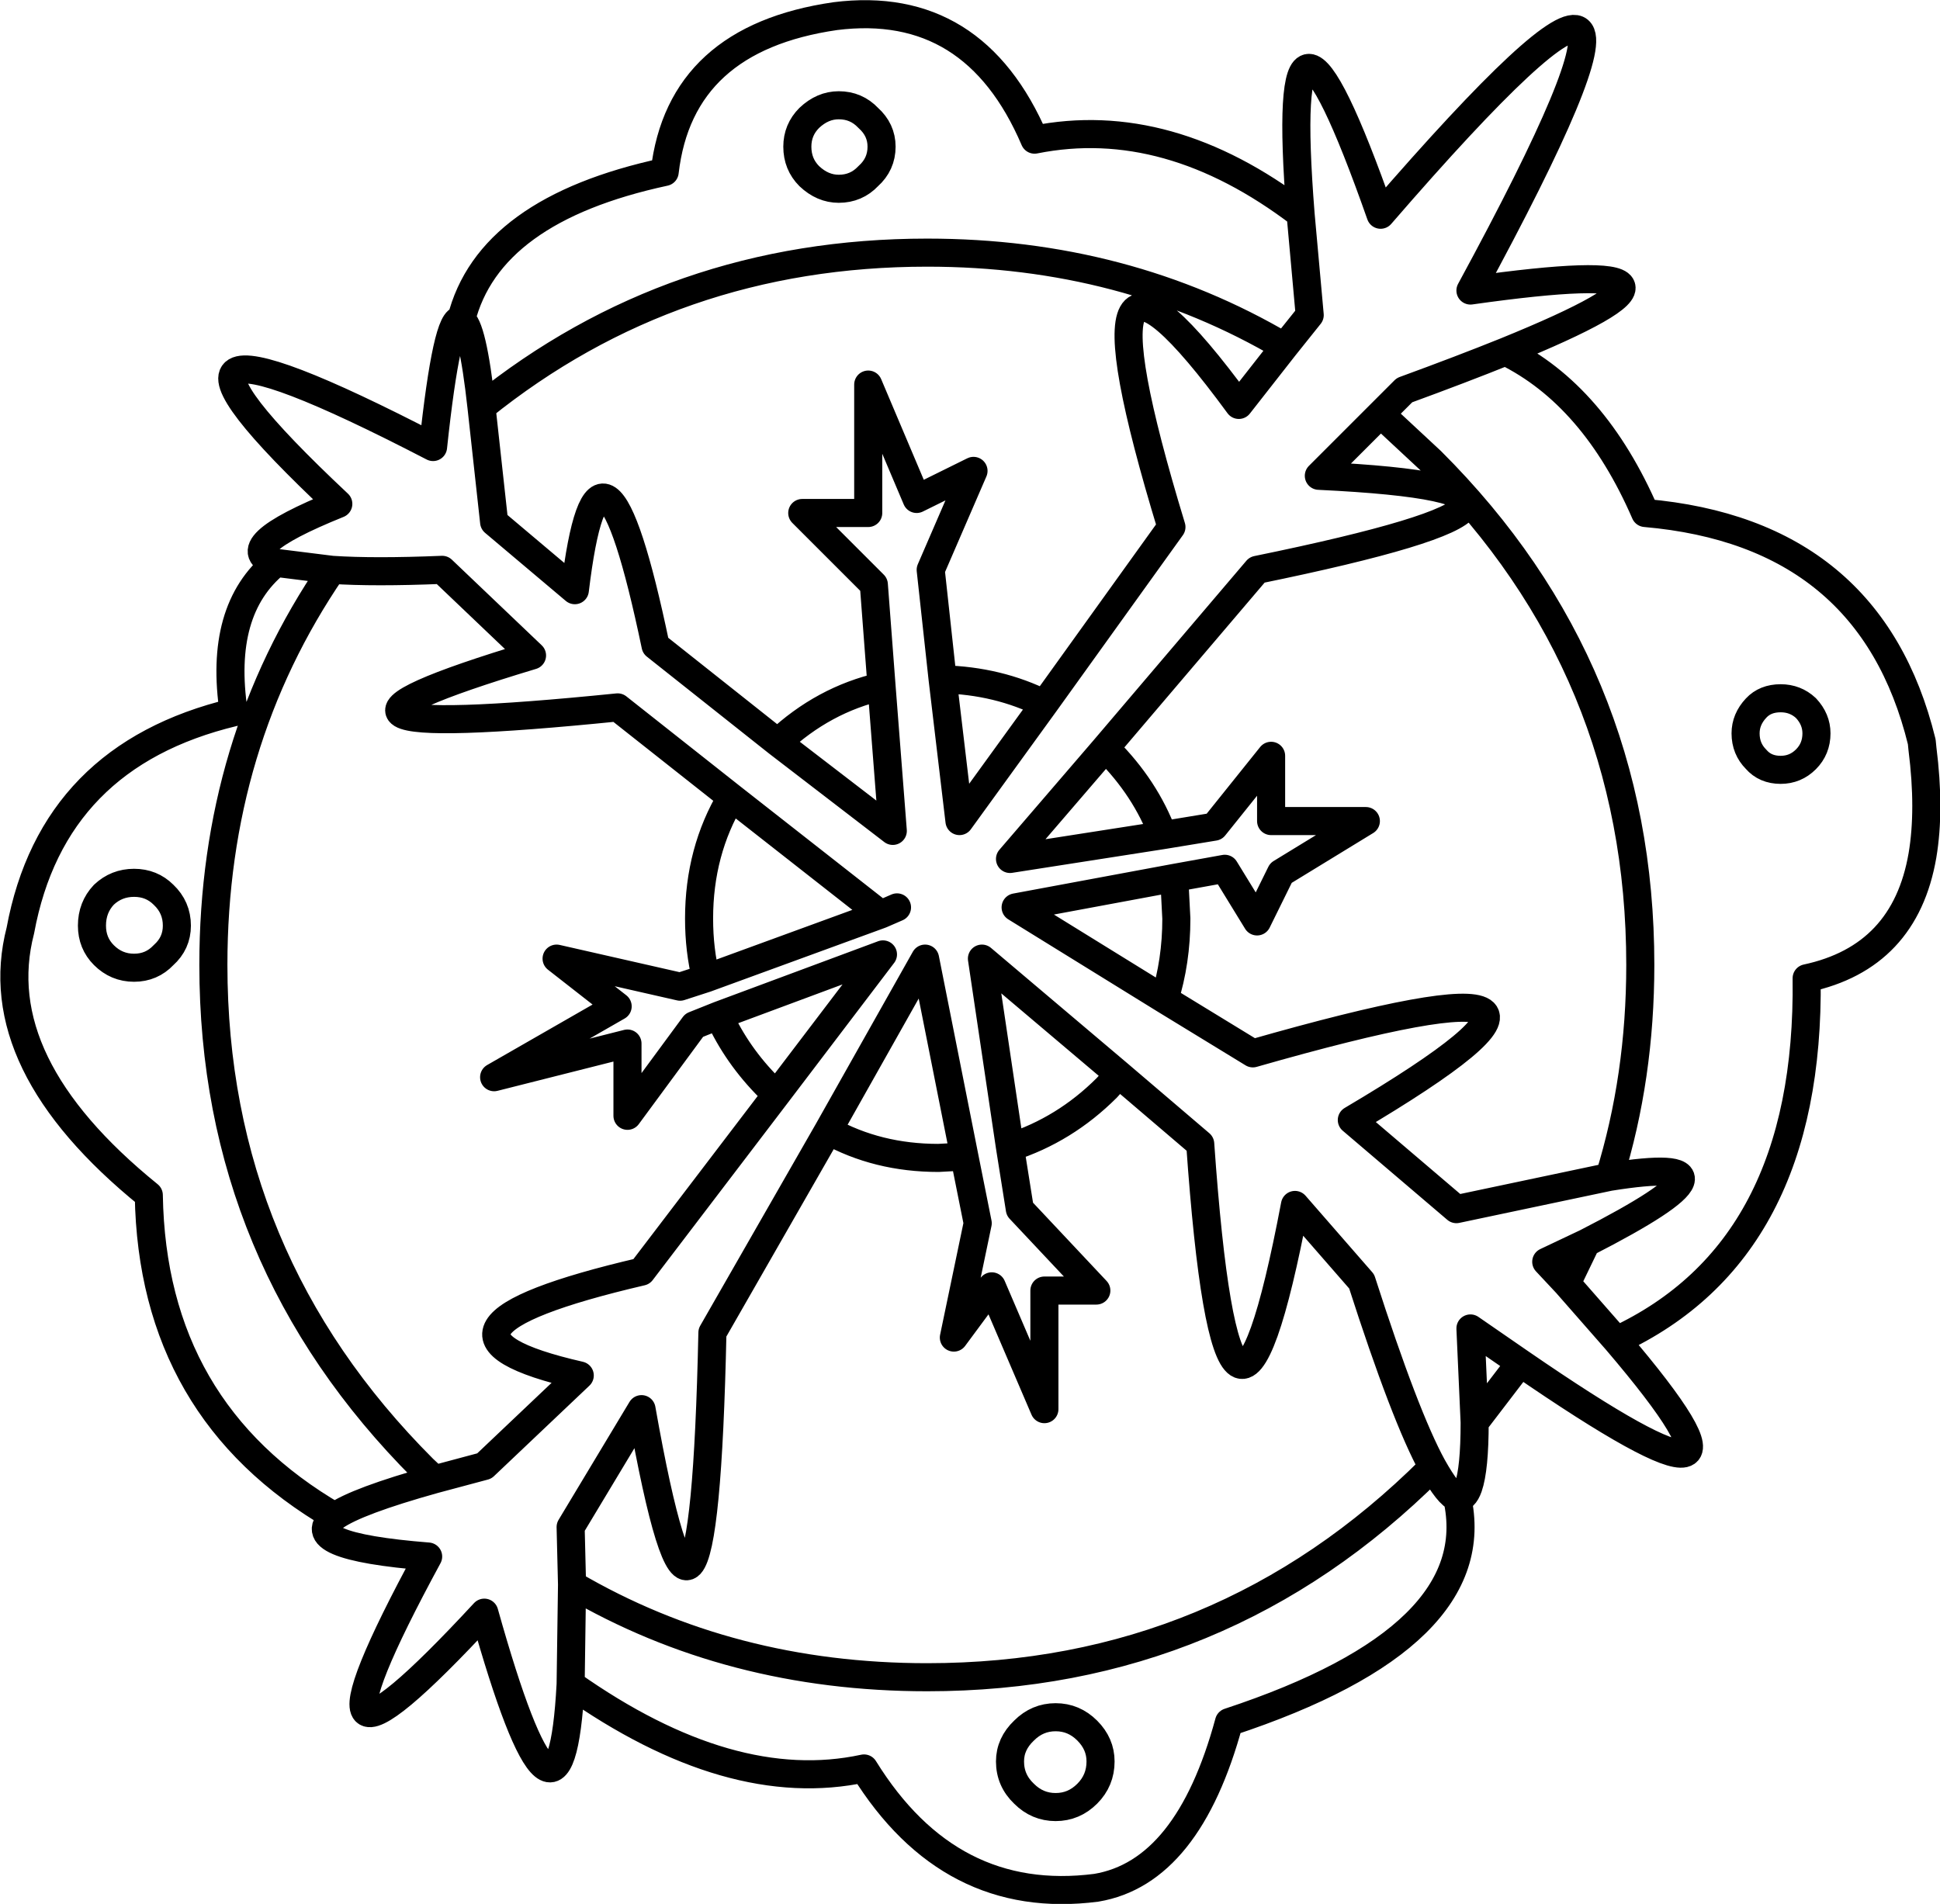 <?xml version="1.0" encoding="UTF-8" standalone="no"?>
<svg xmlns:xlink="http://www.w3.org/1999/xlink" height="135.65px" width="138.2px" xmlns="http://www.w3.org/2000/svg">
  <g transform="matrix(1.0, 0.0, 0.0, 1.0, 69.1, 67.85)">
    <path d="M-36.25 -45.05 Q-34.3 -52.9 -21.75 -55.6 -20.65 -65.1 -9.6 -66.7 0.3 -67.95 4.6 -57.9 14.1 -59.8 23.55 -52.6 21.9 -73.45 29.25 -52.55 54.3 -81.5 35.65 -47.15 55.85 -50.0 38.15 -42.8 44.45 -39.7 48.1 -31.3 64.15 -29.9 67.8 -15.0 L67.85 -14.5 Q68.4 -10.15 67.85 -6.9 66.6 0.35 59.6 1.85 59.85 21.25 46.05 27.65 59.1 42.95 39.2 29.25 L35.95 33.5 Q35.95 36.8 35.5 38.1 35.2 38.95 34.7 38.85 36.95 48.75 18.45 54.85 15.55 65.55 9.0 66.65 -1.45 68.0 -7.55 58.15 -17.05 60.2 -28.45 52.15 -29.2 66.3 -34.6 47.05 -49.5 63.15 -38.6 43.05 -48.05 42.3 -45.25 40.2 -58.25 32.65 -58.5 17.3 -70.1 7.9 -67.65 -1.55 -65.35 -14.0 -52.45 -17.1 -53.55 -24.4 -49.45 -27.75 -52.8 -28.8 -45.0 -31.95 -62.95 -48.8 -38.25 -36.0 -37.25 -45.4 -36.25 -45.05 -35.45 -44.75 -34.8 -38.85 -21.15 -49.85 -3.05 -49.85 11.05 -49.85 22.4 -43.15 L24.2 -45.4 23.55 -52.6 M29.25 -38.35 L24.85 -33.95 Q47.8 -32.85 20.45 -27.25 L9.6 -14.5 9.75 -14.45 Q12.5 -11.7 13.75 -8.35 L17.4 -8.95 21.45 -14.0 21.45 -9.35 28.2 -9.35 22.15 -5.65 20.45 -2.2 18.15 -5.95 14.55 -5.3 14.7 -2.4 Q14.7 0.65 13.85 3.35 L20.15 7.2 Q49.35 -1.15 27.2 11.95 L34.65 18.3 45.55 16.0 Q47.75 8.9 47.75 0.9 47.75 -20.15 32.85 -35.0 L29.25 -38.35 30.95 -40.05 Q35.05 -41.55 38.15 -42.8 M-34.8 -38.85 L-33.9 -30.65 -28.15 -25.8 Q-26.35 -40.75 -22.4 -21.85 L-13.7 -14.95 Q-10.45 -18.0 -6.3 -18.95 L-6.85 -26.2 -11.95 -31.3 -7.25 -31.3 -7.25 -40.45 -3.8 -32.3 0.25 -34.3 -2.8 -27.25 -1.95 -19.45 Q2.0 -19.35 5.3 -17.7 L14.35 -30.3 Q6.4 -56.4 19.15 -39.0 L22.4 -43.15 M14.55 -5.3 L3.25 -3.2 13.85 3.35 M9.6 -14.5 L2.85 -6.65 13.75 -8.35 M59.55 -13.75 Q58.8 -13.0 57.75 -13.0 56.65 -13.0 56.0 -13.75 55.25 -14.5 55.25 -15.6 55.25 -16.6 56.0 -17.4 56.65 -18.1 57.75 -18.1 58.8 -18.1 59.55 -17.4 60.3 -16.6 60.3 -15.6 60.3 -14.5 59.55 -13.75 M-11.45 -59.45 Q-10.5 -60.35 -9.35 -60.35 -8.1 -60.35 -7.25 -59.45 -6.3 -58.6 -6.3 -57.4 -6.3 -56.15 -7.25 -55.3 -8.1 -54.4 -9.35 -54.4 -10.5 -54.4 -11.45 -55.3 -12.3 -56.15 -12.3 -57.4 -12.3 -58.6 -11.45 -59.45 M-45.25 40.2 Q-43.7 39.1 -38.15 37.55 L-38.95 36.8 Q-53.9 21.85 -53.9 0.9 -53.9 -14.9 -45.45 -27.25 L-49.45 -27.75 M-59.55 1.1 Q-60.8 1.1 -61.7 0.2 -62.55 -0.65 -62.55 -1.9 -62.55 -3.2 -61.7 -4.1 -60.8 -4.95 -59.55 -4.95 -58.3 -4.95 -57.45 -4.1 -56.5 -3.2 -56.5 -1.9 -56.5 -0.65 -57.45 0.2 -58.3 1.1 -59.55 1.1 M-13.7 -14.95 L-5.5 -8.65 -6.3 -18.95 M-1.95 -19.45 L-0.75 -9.35 5.3 -17.7 M-19.3 -2.4 Q-19.3 -0.15 -18.8 1.85 L-6.35 -2.7 -17.0 -11.05 Q-19.3 -7.2 -19.3 -2.4 M-6.35 -2.7 L-5.2 -3.2 M-17.0 -11.05 L-25.1 -17.45 Q-52.8 -14.65 -31.2 -21.15 L-37.6 -27.25 Q-42.45 -27.05 -45.45 -27.25 M-38.15 37.55 L-34.6 36.6 -27.8 30.15 Q-41.6 27.0 -23.4 22.75 L-13.8 10.15 -14.3 9.65 Q-16.6 7.35 -17.9 4.5 L-19.65 5.2 -24.4 11.65 -24.4 6.5 -33.9 8.9 -25.1 3.85 -29.45 0.45 -20.65 2.45 -18.8 1.85 M32.95 36.65 Q31.0 33.1 27.9 23.45 L23.15 18.0 Q18.45 42.8 16.4 13.65 L10.6 8.7 9.75 9.65 Q6.75 12.65 2.85 13.9 L3.55 18.3 9.0 24.1 5.3 24.1 5.3 32.55 1.55 23.8 -1.15 27.45 0.55 19.3 -0.4 14.55 -2.25 14.65 Q-6.6 14.65 -10.1 12.7 L-18.35 27.1 Q-19.0 57.4 -23.4 32.55 L-28.45 40.95 -28.35 45.05 Q-17.1 51.65 -3.05 51.65 17.95 51.65 32.85 36.8 L32.95 36.65 Q34.1 38.7 34.7 38.85 M-13.8 10.15 L-6.2 0.15 -17.9 4.5 M-0.4 14.55 L-3.2 0.45 -10.1 12.7 M-28.35 45.05 L-28.45 52.15 M45.55 16.0 Q56.5 14.25 43.9 20.7 L42.5 23.6 46.05 27.65 M43.9 20.7 Q42.65 21.3 41.05 22.05 L42.5 23.6 M10.6 8.7 L0.85 0.45 2.85 13.9 M35.95 33.5 L35.65 26.8 39.2 29.25 M3.85 55.45 Q4.8 54.5 6.1 54.5 7.4 54.5 8.35 55.45 9.3 56.4 9.3 57.65 9.3 59.0 8.35 59.95 7.4 60.9 6.1 60.9 4.8 60.9 3.85 59.95 2.85 59.0 2.85 57.65 2.85 56.4 3.85 55.45 Z" fill="none" stroke="#000000" stroke-linecap="round" stroke-linejoin="round" stroke-width="2.0"/>
  </g>
</svg>
